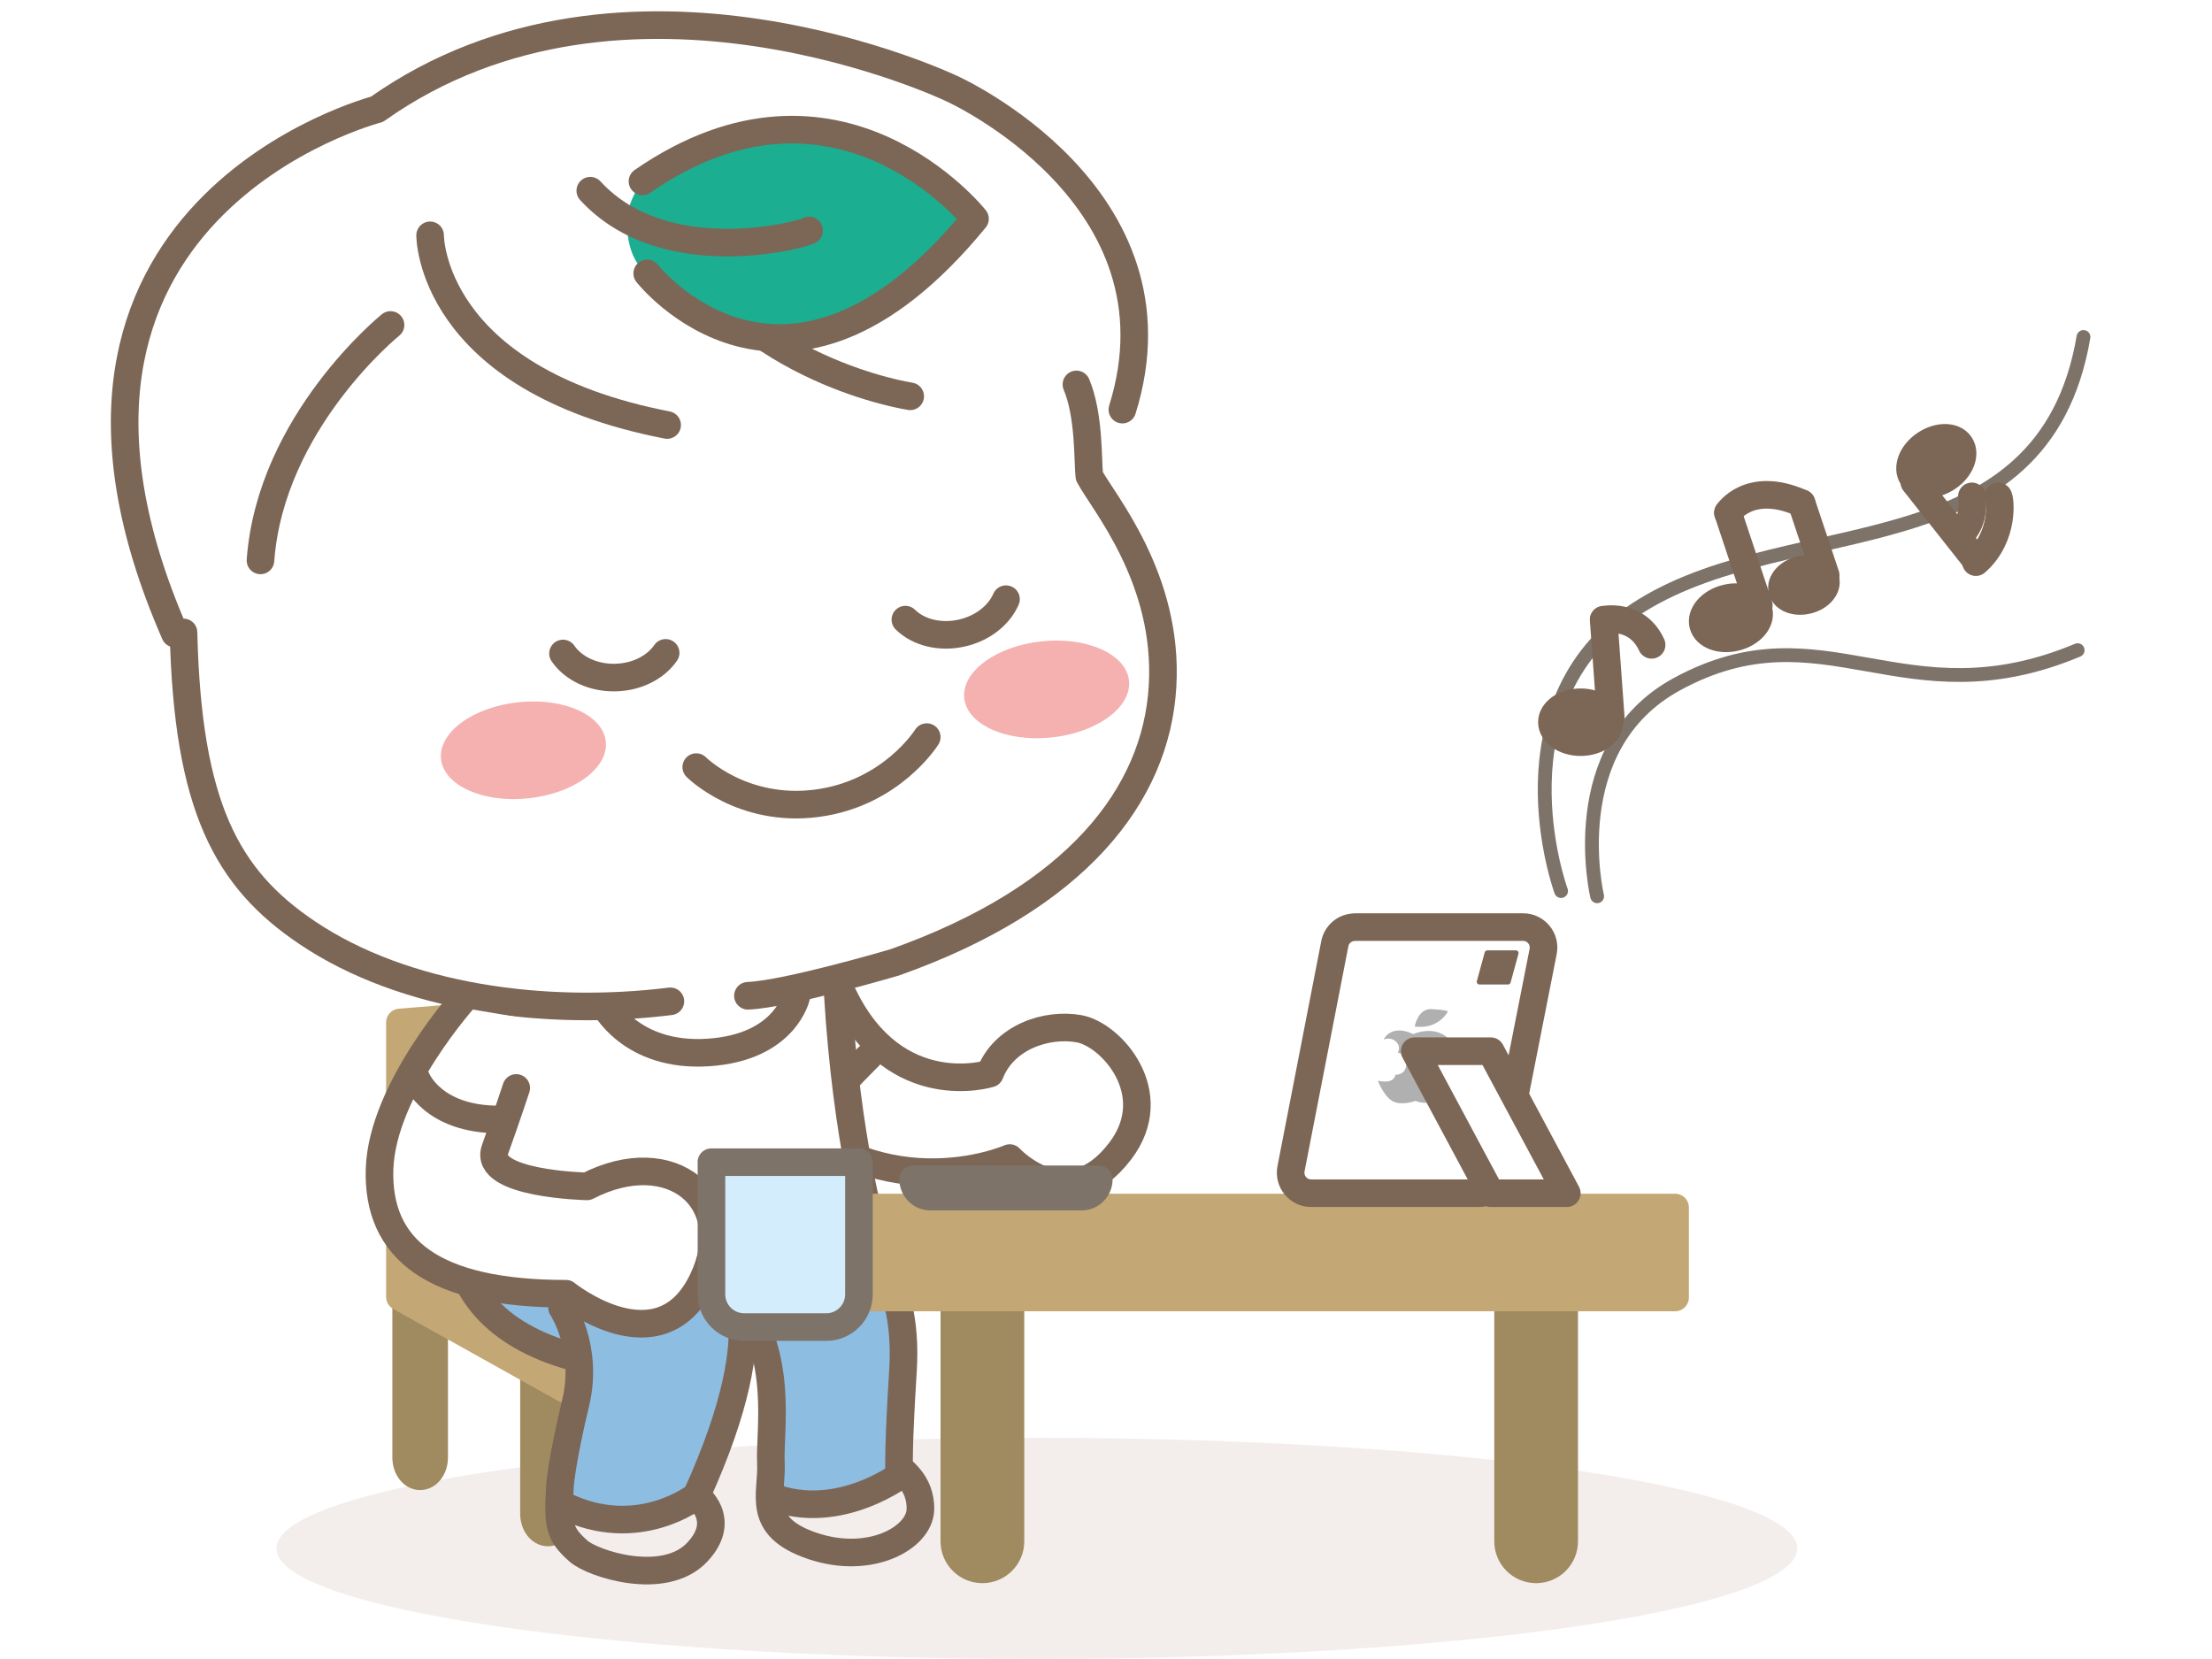 <svg width="160" height="120" viewBox="0 0 160 120" fill="none" xmlns="http://www.w3.org/2000/svg">
<ellipse opacity="0.4" cx="75" cy="112" rx="55" ry="8" fill="#E1D6CF"/>
<path d="M55.142 78.862C63.193 88.115 73.037 83.765 73.037 83.765C73.037 83.765 77.198 88.297 81.03 83.255C84.192 79.102 80.389 74.825 78.043 74.41C75.697 73.994 72.629 75.014 71.602 77.652C71.602 77.652 67.536 79.437 60.861 74.832" fill="white"/>
<path d="M55.142 78.862C63.193 88.115 73.037 83.766 73.037 83.766C73.037 83.766 77.198 88.298 81.03 83.255C84.192 79.102 80.389 74.825 78.043 74.41C75.697 73.994 72.629 75.014 71.602 77.652C71.602 77.652 64.789 79.802 61.007 72.02" stroke="#7C6656" stroke-width="1.996" stroke-linecap="round" stroke-linejoin="round"/>
<path d="M62.85 76.414C62.85 76.414 61.539 77.674 58.005 81.507" stroke="#7C6656" stroke-width="1.996" stroke-linecap="round" stroke-linejoin="round"/>
<path d="M30.391 106.783C29.83 106.783 29.378 106.171 29.378 105.421V92.006H31.404V105.421C31.404 106.171 30.952 106.783 30.391 106.783Z" fill="#A08A60" stroke="#A08A60" stroke-width="1.996" stroke-linecap="round" stroke-linejoin="round"/>
<path d="M39.637 110.849C39.076 110.849 38.624 110.237 38.624 109.486V96.072H40.65V109.486C40.65 110.237 40.198 110.849 39.637 110.849Z" fill="#A08A60" stroke="#A08A60" stroke-width="1.996" stroke-linecap="round" stroke-linejoin="round"/>
<path d="M38.471 73.171L28.926 73.958V93.806L40.861 100.466L59.74 95.977L47.324 88.028" fill="#C3A875"/>
<path d="M38.471 73.171L28.926 73.958V93.806L40.861 100.466L59.74 95.977L47.324 88.028" stroke="#C3A875" stroke-width="1.996" stroke-linecap="round" stroke-linejoin="round"/>
<path d="M9 34.044L9.998 39.534L18.981 36.54L46.929 26.059L75.874 11.088L70.883 8.093L68.887 6.596L60.403 4.101L51.42 1.605L39.942 2.604L31.458 5.598L26.966 8.093L20.478 11.088L13.991 17.076L9.998 24.063L9 34.044Z" fill="white"/>
<path d="M61.955 89.362C61.955 89.362 59.295 86.899 50.632 90.884C45.75 91.715 33.37 93.005 33.29 92.014C35.928 96.167 41.203 98.185 41.859 98.528C41.407 102.426 40.453 108.262 40.453 108.262C40.453 108.262 42.296 110.164 46.18 109.917C50.063 109.669 50.369 108.197 50.369 108.197C50.369 108.197 54.953 98.9 52.788 94.892C52.788 94.892 55.426 95.249 55.339 99.271L55.754 108.241C55.754 108.241 63.237 108.904 65.022 105.778C65.19 101.231 67.041 93.136 61.955 89.369V89.362Z" fill="#8EBDE2"/>
<path d="M35.265 71.692L33.728 83.882C33.728 83.882 29.247 94.455 40.985 98.018" stroke="#7C6656" stroke-width="1.996" stroke-linecap="round" stroke-linejoin="round"/>
<path d="M35.25 71.692C35.25 71.692 32.481 82.469 32.481 92.014C32.481 92.014 45.32 93.252 52.293 89.901C57.758 87.27 63.143 88.953 63.143 88.953C63.143 88.953 60.826 84.458 60.585 71.699" fill="white"/>
<path d="M35.25 71.692C35.25 71.692 32.481 82.469 32.481 92.014C32.481 92.014 45.32 93.252 52.293 89.901C57.758 87.27 63.143 88.953 63.143 88.953C63.143 88.953 61.241 82.767 60.585 71.699" stroke="#7C6656" stroke-width="1.996" stroke-linecap="round" stroke-linejoin="round"/>
<path d="M52.468 92.006C52.468 92.006 56.359 95.052 50.377 108.189C50.377 108.189 52.679 109.887 50.435 112.27C48.045 114.813 42.857 113.108 41.837 112.19C40.438 110.936 40.328 110.361 40.511 107.388C40.511 107.388 40.664 105.508 41.633 101.501C42.602 97.5 40.656 94.593 40.656 94.593" stroke="#7C6656" stroke-width="1.996" stroke-linecap="round" stroke-linejoin="round"/>
<path d="M57.612 72.027C57.612 72.027 56.868 75.765 51.222 76.129C45.567 76.494 43.673 72.639 43.673 72.639" stroke="#7C6656" stroke-width="1.996" stroke-linecap="round" stroke-linejoin="round"/>
<path d="M61.955 89.361C61.955 89.361 65.787 91.635 65.314 99.169C64.971 104.561 65.03 106.215 65.03 106.215C65.03 106.215 66.647 107.184 66.574 109.209C66.502 111.235 62.96 113.232 58.778 111.825C54.596 110.419 55.878 108.08 55.761 105.814C55.645 103.548 56.723 98.018 53.444 93.901" stroke="#7C6656" stroke-width="1.996" stroke-linecap="round" stroke-linejoin="round"/>
<path d="M55.762 108.241C60.738 110.186 65.409 106.506 65.409 106.506" stroke="#7C6656" stroke-width="1.996" stroke-linecap="round" stroke-linejoin="round"/>
<path d="M50.377 108.197C50.377 108.197 46.172 111.556 40.744 108.882" stroke="#7C6656" stroke-width="1.996" stroke-linecap="round" stroke-linejoin="round"/>
<path d="M112.916 64.451C112.916 64.451 107.808 50.498 118.804 43.758C129.799 37.025 147.818 41.28 150.704 24.376" stroke="#7D7369" stroke-linecap="round" stroke-linejoin="round"/>
<path d="M115.525 64.83C115.525 64.83 112.946 54.039 121.289 49.492C131.927 43.692 137.668 52.305 150.281 47.029" stroke="#7D7369" stroke-linecap="round" stroke-linejoin="round"/>
<path d="M116.406 52.239C116.406 53.033 115.474 53.682 114.33 53.682C113.186 53.682 112.253 53.033 112.253 52.239C112.253 51.445 113.186 50.796 114.33 50.796C115.474 50.796 116.406 51.445 116.406 52.239Z" fill="#7C6656" stroke="#7C6656" stroke-width="1.996" stroke-linecap="round" stroke-linejoin="round"/>
<path d="M116.508 51.867L115.998 44.829" stroke="#7C6656" stroke-width="1.996" stroke-linecap="round" stroke-linejoin="round"/>
<path d="M115.998 44.829C115.998 44.829 118.395 44.319 119.466 46.643Z" fill="#7C6656"/>
<path d="M115.998 44.829C115.998 44.829 118.395 44.319 119.466 46.643" stroke="#7C6656" stroke-width="1.996" stroke-linecap="round" stroke-linejoin="round"/>
<path d="M127.212 44.173C127.409 44.945 126.665 45.805 125.558 46.082C124.443 46.366 123.387 45.965 123.19 45.193C122.993 44.421 123.736 43.561 124.844 43.284C125.959 43 127.015 43.401 127.212 44.173Z" fill="#7C6656" stroke="#7C6656" stroke-width="1.996" stroke-linecap="round" stroke-linejoin="round"/>
<path d="M127.219 43.787L124.989 37.091" stroke="#7C6656" stroke-width="1.996" stroke-linecap="round" stroke-linejoin="round"/>
<path d="M132.049 41.914C132.202 42.519 131.627 43.182 130.76 43.401C129.893 43.619 129.069 43.313 128.916 42.709C128.763 42.104 129.339 41.441 130.206 41.222C131.073 41.004 131.896 41.31 132.049 41.914Z" fill="#7C6656" stroke="#7C6656" stroke-width="1.996" stroke-linecap="round" stroke-linejoin="round"/>
<path d="M132.057 41.608L130.315 36.398" stroke="#7C6656" stroke-width="1.996" stroke-linecap="round" stroke-linejoin="round"/>
<path d="M124.989 37.091C124.989 37.091 126.527 34.708 130.316 36.398" stroke="#7C6656" stroke-width="1.996" stroke-linecap="round" stroke-linejoin="round"/>
<path d="M138.339 34.504C137.895 33.841 138.295 32.785 139.25 32.143C140.197 31.502 141.334 31.509 141.778 32.172C142.223 32.836 141.822 33.892 140.868 34.533C139.92 35.175 138.784 35.167 138.339 34.504Z" fill="#7C6656" stroke="#7C6656" stroke-width="1.996" stroke-linecap="round" stroke-linejoin="round"/>
<path d="M138.464 34.876L142.836 40.406" stroke="#7C6656" stroke-width="1.996" stroke-linecap="round" stroke-linejoin="round"/>
<path d="M144.539 35.903C144.678 35.998 145.035 38.803 142.922 40.661Z" fill="#7C6656"/>
<path d="M144.539 35.903C144.678 35.998 145.035 38.803 142.922 40.661" stroke="#7C6656" stroke-width="1.996" stroke-linecap="round" stroke-linejoin="round"/>
<path d="M142.631 35.903C142.631 35.903 142.959 37.696 141.749 38.708Z" fill="#7C6656"/>
<path d="M142.631 35.903C142.631 35.903 142.959 37.696 141.749 38.708" stroke="#7C6656" stroke-width="1.996" stroke-linecap="round" stroke-linejoin="round"/>
<path d="M71.056 113.516C69.934 113.516 69.03 112.605 69.03 111.49V92.356H73.089V111.49C73.089 112.612 72.178 113.516 71.063 113.516H71.056Z" fill="#A08A60" stroke="#A08A60" stroke-width="1.996" stroke-linecap="round" stroke-linejoin="round"/>
<path d="M111.109 113.516C109.987 113.516 109.083 112.605 109.083 111.49V92.356H113.142V111.49C113.142 112.612 112.231 113.516 111.116 113.516H111.109Z" fill="#A08A60" stroke="#A08A60" stroke-width="1.996" stroke-linecap="round" stroke-linejoin="round"/>
<path d="M121.164 87.343H62.494V93.85H121.164V87.343Z" fill="#C3A875" stroke="#C3A875" stroke-width="1.996" stroke-linecap="round" stroke-linejoin="round"/>
<path d="M78.225 86.556H67.303C66.611 86.556 66.05 85.995 66.05 85.303H79.479C79.479 85.995 78.918 86.556 78.225 86.556Z" fill="#7D7369" stroke="#7D7369" stroke-width="1.996" stroke-linecap="round" stroke-linejoin="round"/>
<path d="M98.008 67.058H110.169C111.102 67.058 111.801 67.91 111.619 68.829L108.406 85.114C108.268 85.806 107.663 86.308 106.956 86.308H94.839C93.906 86.308 93.207 85.456 93.381 84.545L96.551 68.26C96.689 67.561 97.294 67.065 98.008 67.065V67.058Z" fill="white" stroke="#7C6656" stroke-width="1.996" stroke-linecap="round" stroke-linejoin="round"/>
<path d="M107.015 71.211H109.077C109.164 71.211 109.244 71.153 109.266 71.065L109.835 68.989C109.871 68.865 109.776 68.741 109.645 68.741H107.583C107.496 68.741 107.415 68.799 107.394 68.887L106.825 70.963C106.789 71.087 106.884 71.211 107.015 71.211Z" fill="#7C6656"/>
<path d="M100.093 75.175C100.093 75.175 100.603 74.039 102.228 74.796C102.228 74.796 103.955 74.017 104.982 75.365C105.769 76.399 105.252 78.819 104.224 79.438C103.197 80.057 102.388 79.627 102.388 79.627C102.388 79.627 101.39 80.006 100.741 79.656C100.093 79.307 99.663 78.17 99.663 78.17C99.663 78.17 100.822 78.469 100.931 77.74C100.931 77.74 101.536 77.791 101.696 77.186C101.849 76.582 101.419 76.123 101.099 76.152C101.099 76.152 101.332 75.802 101.069 75.452C100.69 74.942 100.1 75.183 100.1 75.183L100.093 75.175Z" fill="#B0B0B0"/>
<path d="M102.33 74.257C102.33 74.257 102.549 72.938 103.547 72.989C104.545 73.04 104.735 73.15 104.735 73.15C104.735 73.15 104.115 74.468 102.33 74.257Z" fill="#B0B0B0"/>
<path d="M102.329 76.035H107.83L113.332 86.308H107.83L102.329 76.035Z" fill="white" stroke="#7C6656" stroke-width="1.996" stroke-linecap="round" stroke-linejoin="round"/>
<path d="M81.364 20.071C81.364 20.071 82.861 31.05 79.238 33.963C80.972 37.927 90.816 51.246 75.471 64.121C67.791 68.42 52.818 75 34.572 72.144C25.268 69.222 15.293 68.056 13.624 53.068C13.624 49.016 9.499 35.042 9.499 35.042C9.499 35.042 68.388 -15.862 81.364 20.071Z" fill="white"/>
<g filter="url(#filter0_f_2317_47321)">
<ellipse cx="5.989" cy="3.493" rx="5.989" ry="3.493" transform="matrix(0.995 -0.105 0.103 0.995 31.541 51.423)" fill="#F5B0B0"/>
</g>
<g filter="url(#filter1_f_2317_47321)">
<ellipse cx="5.989" cy="3.493" rx="5.989" ry="3.493" transform="matrix(0.995 -0.105 0.103 0.995 69.387 47.02)" fill="#F5B0B0"/>
</g>
<path d="M67.034 53.316C67.034 53.316 64.498 57.396 59.084 58.103C53.67 58.81 50.362 55.487 50.362 55.487" stroke="#7C6656" stroke-width="1.996" stroke-linecap="round" stroke-linejoin="round"/>
<path d="M48.148 47.224C47.441 48.252 46.1 48.966 44.541 49.009C42.901 49.053 41.459 48.346 40.723 47.268" stroke="#7C6656" stroke-width="1.996" stroke-linecap="round" stroke-linejoin="round"/>
<path d="M72.767 43.341C72.272 44.484 71.091 45.446 69.576 45.789C67.973 46.153 66.421 45.738 65.488 44.82" stroke="#7C6656" stroke-width="1.996" stroke-linecap="round" stroke-linejoin="round"/>
<path d="M77.861 27.806C78.8 30.05 78.669 33.227 78.793 34.429C79.748 36.273 84.557 41.803 84.09 49.658C83.624 57.513 77.853 64.952 64.723 69.608C64.723 69.608 56.956 71.91 54.1 72.027" stroke="#7C6656" stroke-width="1.996" stroke-linecap="round" stroke-linejoin="round"/>
<path d="M48.49 72.428C39.44 73.55 29.246 72.195 22.222 67.466C16.386 63.546 13.573 58.328 13.274 45.745" stroke="#7C6656" stroke-width="1.996" stroke-linecap="round" stroke-linejoin="round"/>
<path d="M12.655 45.832C-0.767 15.149 27.264 7.907 27.264 7.907C45.269 -4.859 68.841 6.406 68.841 6.406C68.841 6.406 86.029 14.122 81.184 29.628" stroke="#7C6656" stroke-width="1.996" stroke-linecap="round" stroke-linejoin="round"/>
<path d="M31.111 17.022C31.111 17.022 31.046 27.398 48.256 30.742" stroke="#7C6656" stroke-width="1.996" stroke-linecap="round" stroke-linejoin="round"/>
<path d="M28.248 23.507C28.248 23.507 19.577 30.502 18.841 40.535" stroke="#7C6656" stroke-width="1.996" stroke-linecap="round" stroke-linejoin="round"/>
<path d="M65.838 28.666C65.838 28.666 53.867 26.881 48.489 17.022" stroke="#7C6656" stroke-width="1.996" stroke-linecap="round" stroke-linejoin="round"/>
<path d="M46.472 13.109C60.615 3.338 70.524 15.82 70.524 15.82C56.804 32.557 46.814 19.769 46.814 19.769C46.814 19.769 45.35 18.989 45.35 16.053C45.35 14.508 46.472 13.102 46.472 13.102V13.109Z" fill="#1BAE91"/>
<path d="M46.814 19.776C46.814 19.776 56.804 32.564 70.524 15.827C70.524 15.827 60.622 3.338 46.472 13.117" stroke="#7C6656" stroke-width="1.996" stroke-linecap="round" stroke-linejoin="round"/>
<path d="M58.523 16.672C58.523 16.833 48.213 19.805 42.697 13.794" stroke="#7C6656" stroke-width="1.996" stroke-linecap="round" stroke-linejoin="round"/>
<path d="M33.108 72.836C33.108 72.836 27.629 78.774 27.461 84.582C27.293 90.389 31.345 93.588 40.948 93.588C40.948 93.588 47.746 99.074 50.836 92.597C53.583 86.855 48.592 82.665 42.471 85.82C42.471 85.82 34.609 85.536 35.819 83.139C39.637 75.554 40.518 74.097 40.518 74.097" fill="white"/>
<path d="M33.691 72.093C33.691 72.093 27.628 78.774 27.454 84.574C27.279 90.374 31.337 93.58 40.941 93.58C40.941 93.58 47.739 99.067 50.828 92.589C53.575 86.848 48.584 82.658 42.464 85.813C42.464 85.813 34.908 85.66 35.811 83.132C36.671 80.742 37.341 78.694 37.341 78.694" stroke="#7C6656" stroke-width="1.996" stroke-linecap="round" stroke-linejoin="round"/>
<path d="M30.113 78.009C30.113 78.009 31.243 80.975 36.088 80.975" stroke="#7C6656" stroke-width="1.996" stroke-linecap="round" stroke-linejoin="round"/>
<path d="M51.455 84.064H62.13V93.624C62.13 94.928 61.066 95.992 59.762 95.992H53.83C52.526 95.992 51.462 94.928 51.462 93.624V84.064H51.455Z" fill="#D4EDFC" stroke="#7D7369" stroke-width="1.996" stroke-linecap="round" stroke-linejoin="round"/>
<defs>
<filter id="filter0_f_2317_47321" x="29.892" y="48.744" width="15.926" height="11.056" filterUnits="userSpaceOnUse" color-interpolation-filters="sRGB">
<feFlood flood-opacity="0" result="BackgroundImageFix"/>
<feBlend mode="normal" in="SourceGraphic" in2="BackgroundImageFix" result="shape"/>
<feGaussianBlur stdDeviation="0.998" result="effect1_foregroundBlur_2317_47321"/>
</filter>
<filter id="filter1_f_2317_47321" x="67.738" y="44.341" width="15.926" height="11.056" filterUnits="userSpaceOnUse" color-interpolation-filters="sRGB">
<feFlood flood-opacity="0" result="BackgroundImageFix"/>
<feBlend mode="normal" in="SourceGraphic" in2="BackgroundImageFix" result="shape"/>
<feGaussianBlur stdDeviation="0.998" result="effect1_foregroundBlur_2317_47321"/>
</filter>
</defs>
</svg>
